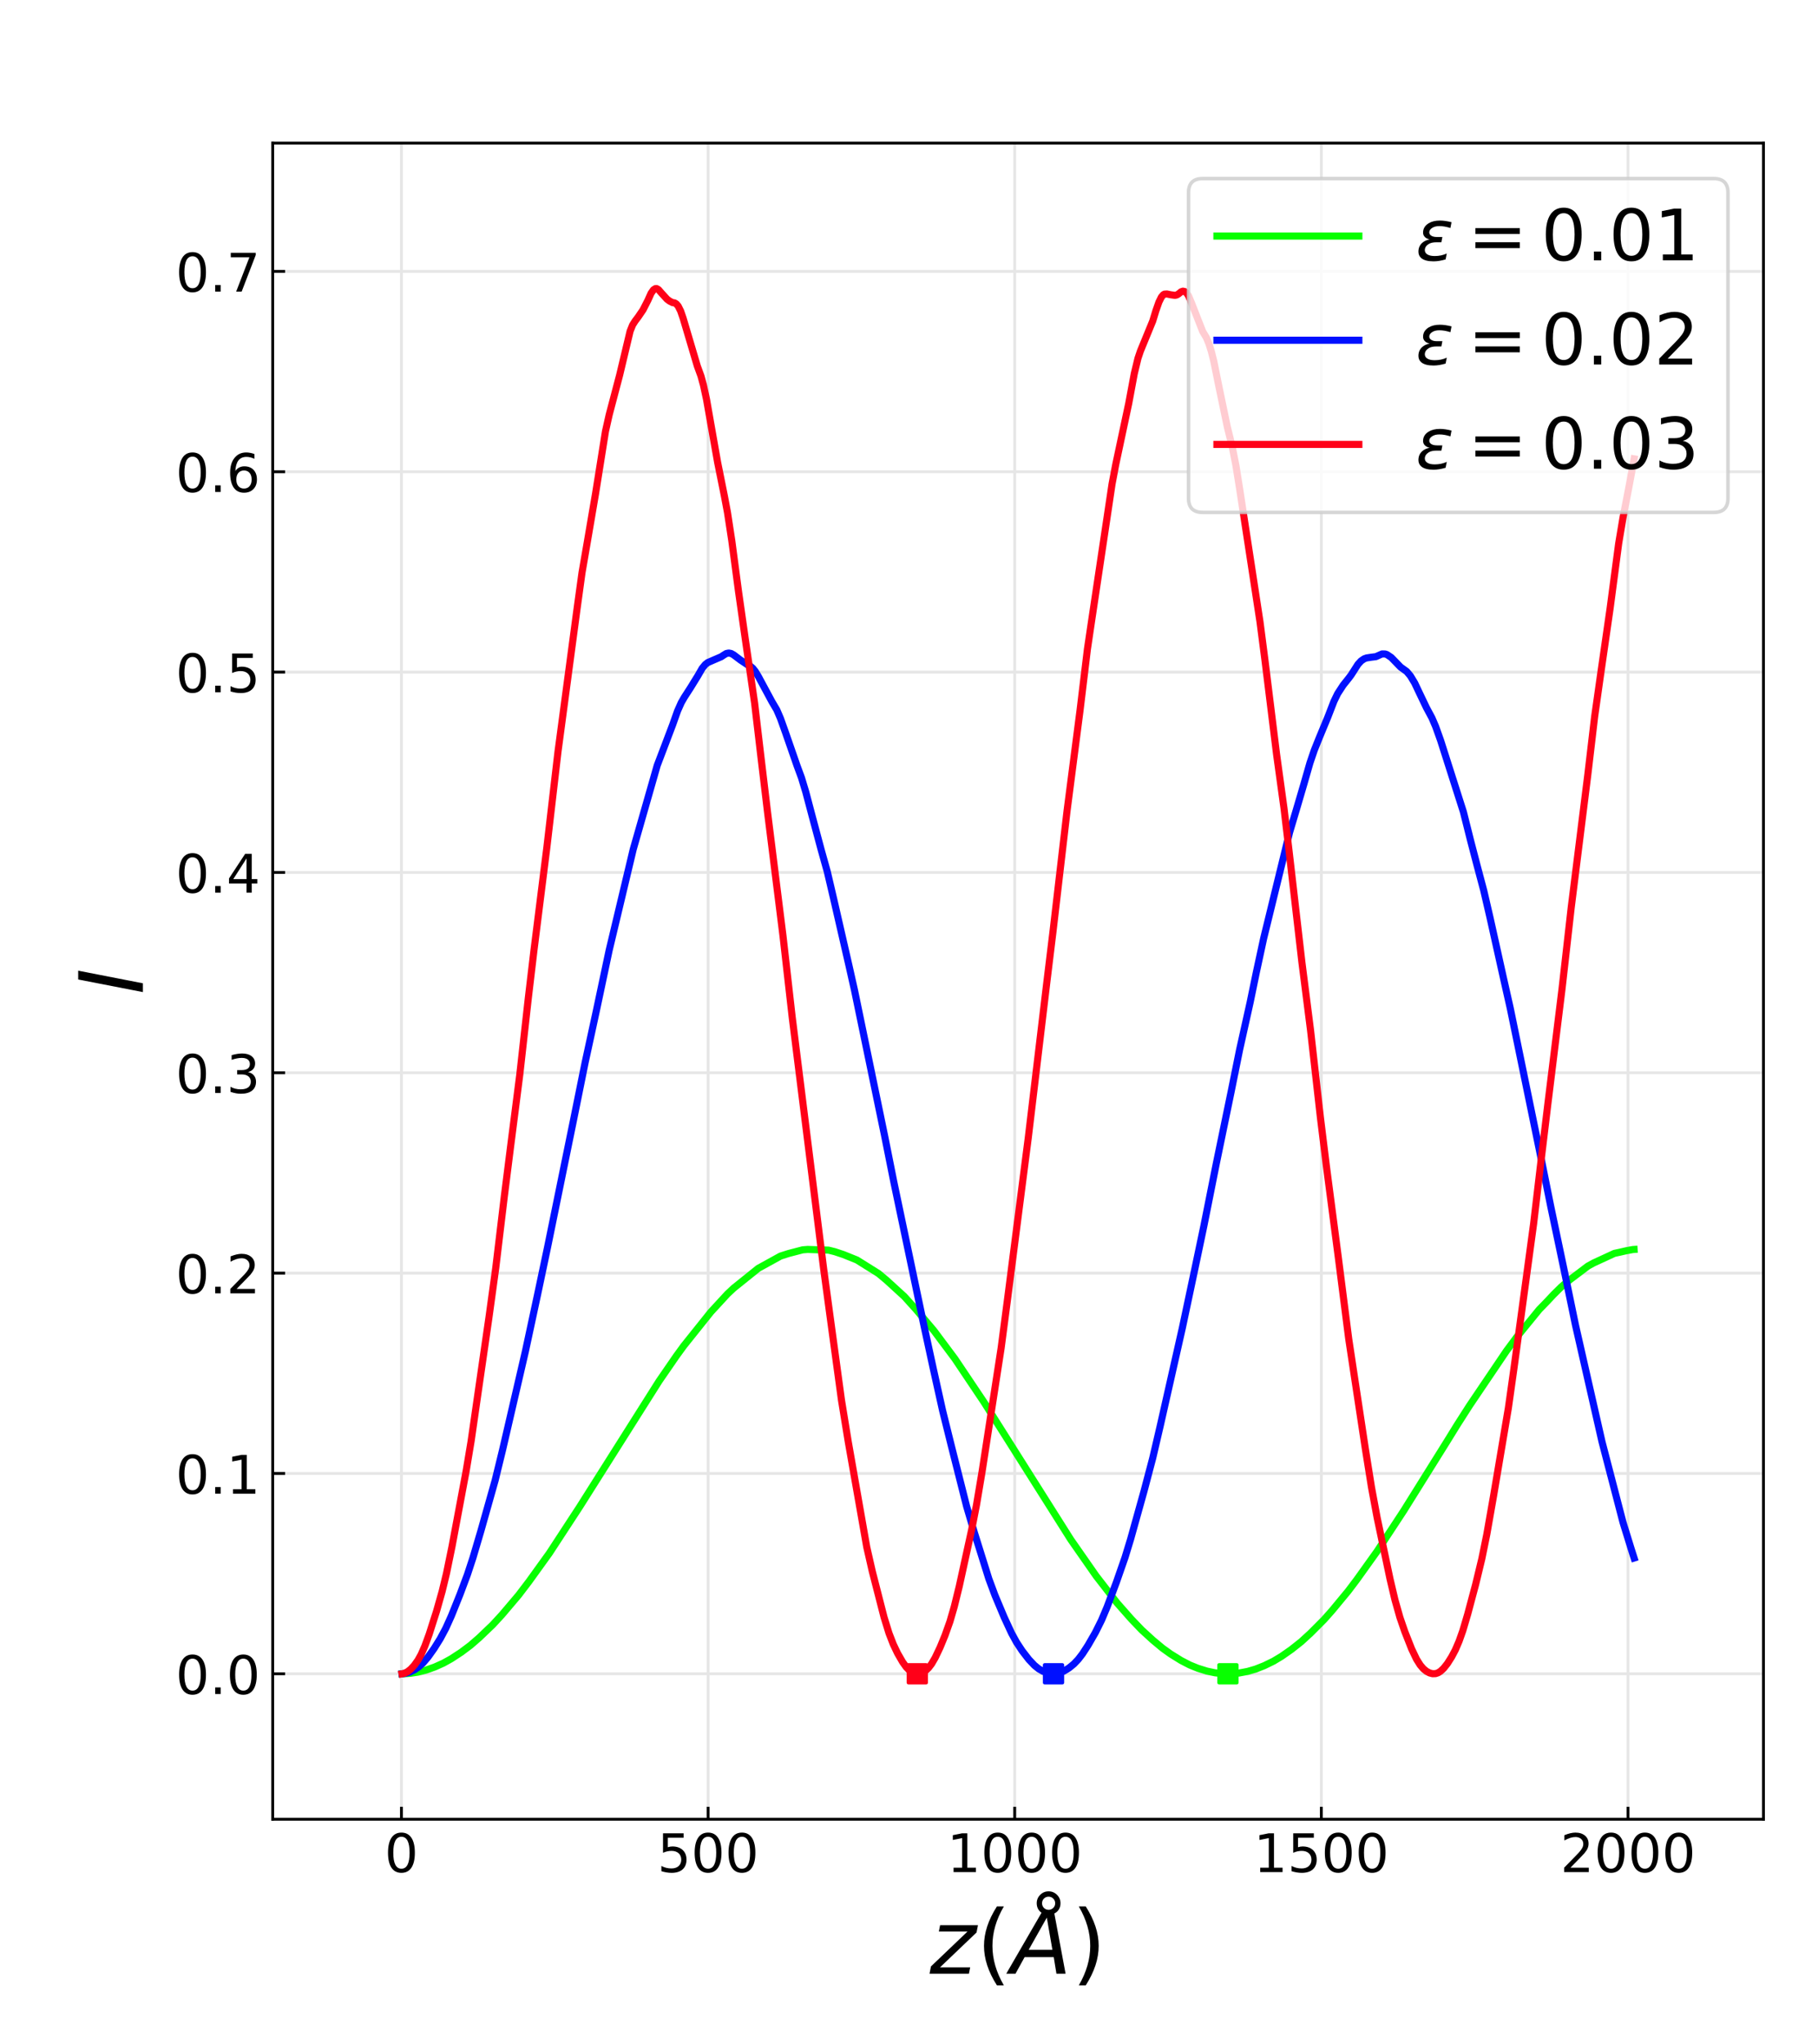 <?xml version="1.0" encoding="utf-8" standalone="no"?>
<!DOCTYPE svg PUBLIC "-//W3C//DTD SVG 1.1//EN"
  "http://www.w3.org/Graphics/SVG/1.1/DTD/svg11.dtd">
<!-- Created with matplotlib (https://matplotlib.org/) -->
<svg height="576pt" version="1.1" viewBox="0 0 512.25 576" width="512.25pt" xmlns="http://www.w3.org/2000/svg" xmlns:xlink="http://www.w3.org/1999/xlink">
 <defs>
  <style type="text/css">*{stroke-linecap:butt;stroke-linejoin:round;}</style>
 </defs>
 <g id="figure_1">
  <g id="patch_1">
   <path d="M 0 576 
L 512.25 576 
L 512.25 0 
L 0 0 
z
" style="fill:#ffffff;"/>
  </g>
  <g id="axes_1">
   <g id="patch_2">
    <path d="M 76.838 512.64 
L 496.882 512.64 
L 496.882 40.32 
L 76.838 40.32 
z
" style="fill:#ffffff;"/>
   </g>
   <g id="matplotlib.axis_1">
    <g id="xtick_1">
     <g id="line2d_1">
      <path clip-path="url(#p54677cc878)" d="M 113.114 512.64 
L 113.114 40.32 
" style="fill:none;stroke:#e6e6e6;stroke-linecap:square;stroke-width:0.8;"/>
     </g>
     <g id="line2d_2">
      <defs>
       <path d="M 0 0 
L 0 -3.5 
" id="mc42a981d27" style="stroke:#000000;stroke-width:0.8;"/>
      </defs>
      <g>
       <use style="stroke:#000000;stroke-width:0.8;" x="113.114" xlink:href="#mc42a981d27" y="512.64"/>
      </g>
     </g>
     <g id="text_1">
      <!-- 0 -->
      <g transform="translate(108.342 527.538)scale(0.15 -0.15)">
       <defs>
        <path d="M 31.781 66.406 
Q 24.172 66.406 20.328 58.906 
Q 16.5 51.422 16.5 36.375 
Q 16.5 21.391 20.328 13.891 
Q 24.172 6.391 31.781 6.391 
Q 39.453 6.391 43.281 13.891 
Q 47.125 21.391 47.125 36.375 
Q 47.125 51.422 43.281 58.906 
Q 39.453 66.406 31.781 66.406 
z
M 31.781 74.219 
Q 44.047 74.219 50.516 64.516 
Q 56.984 54.828 56.984 36.375 
Q 56.984 17.969 50.516 8.266 
Q 44.047 -1.422 31.781 -1.422 
Q 19.531 -1.422 13.062 8.266 
Q 6.594 17.969 6.594 36.375 
Q 6.594 54.828 13.062 64.516 
Q 19.531 74.219 31.781 74.219 
z
" id="DejaVuSans-48"/>
       </defs>
       <use xlink:href="#DejaVuSans-48"/>
      </g>
     </g>
    </g>
    <g id="xtick_2">
     <g id="line2d_3">
      <path clip-path="url(#p54677cc878)" d="M 199.513 512.64 
L 199.513 40.32 
" style="fill:none;stroke:#e6e6e6;stroke-linecap:square;stroke-width:0.8;"/>
     </g>
     <g id="line2d_4">
      <g>
       <use style="stroke:#000000;stroke-width:0.8;" x="199.513" xlink:href="#mc42a981d27" y="512.64"/>
      </g>
     </g>
     <g id="text_2">
      <!-- 500 -->
      <g transform="translate(185.197 527.538)scale(0.15 -0.15)">
       <defs>
        <path d="M 10.797 72.906 
L 49.516 72.906 
L 49.516 64.594 
L 19.828 64.594 
L 19.828 46.734 
Q 21.969 47.469 24.109 47.828 
Q 26.266 48.188 28.422 48.188 
Q 40.625 48.188 47.75 41.5 
Q 54.891 34.812 54.891 23.391 
Q 54.891 11.625 47.562 5.094 
Q 40.234 -1.422 26.906 -1.422 
Q 22.312 -1.422 17.547 -0.641 
Q 12.797 0.141 7.719 1.703 
L 7.719 11.625 
Q 12.109 9.234 16.797 8.062 
Q 21.484 6.891 26.703 6.891 
Q 35.156 6.891 40.078 11.328 
Q 45.016 15.766 45.016 23.391 
Q 45.016 31 40.078 35.438 
Q 35.156 39.891 26.703 39.891 
Q 22.75 39.891 18.812 39.016 
Q 14.891 38.141 10.797 36.281 
z
" id="DejaVuSans-53"/>
       </defs>
       <use xlink:href="#DejaVuSans-53"/>
       <use x="63.623" xlink:href="#DejaVuSans-48"/>
       <use x="127.246" xlink:href="#DejaVuSans-48"/>
      </g>
     </g>
    </g>
    <g id="xtick_3">
     <g id="line2d_5">
      <path clip-path="url(#p54677cc878)" d="M 285.911 512.64 
L 285.911 40.32 
" style="fill:none;stroke:#e6e6e6;stroke-linecap:square;stroke-width:0.8;"/>
     </g>
     <g id="line2d_6">
      <g>
       <use style="stroke:#000000;stroke-width:0.8;" x="285.911" xlink:href="#mc42a981d27" y="512.64"/>
      </g>
     </g>
     <g id="text_3">
      <!-- 1000 -->
      <g transform="translate(266.824 527.538)scale(0.15 -0.15)">
       <defs>
        <path d="M 12.406 8.297 
L 28.516 8.297 
L 28.516 63.922 
L 10.984 60.406 
L 10.984 69.391 
L 28.422 72.906 
L 38.281 72.906 
L 38.281 8.297 
L 54.391 8.297 
L 54.391 0 
L 12.406 0 
z
" id="DejaVuSans-49"/>
       </defs>
       <use xlink:href="#DejaVuSans-49"/>
       <use x="63.623" xlink:href="#DejaVuSans-48"/>
       <use x="127.246" xlink:href="#DejaVuSans-48"/>
       <use x="190.869" xlink:href="#DejaVuSans-48"/>
      </g>
     </g>
    </g>
    <g id="xtick_4">
     <g id="line2d_7">
      <path clip-path="url(#p54677cc878)" d="M 372.31 512.64 
L 372.31 40.32 
" style="fill:none;stroke:#e6e6e6;stroke-linecap:square;stroke-width:0.8;"/>
     </g>
     <g id="line2d_8">
      <g>
       <use style="stroke:#000000;stroke-width:0.8;" x="372.31" xlink:href="#mc42a981d27" y="512.64"/>
      </g>
     </g>
     <g id="text_4">
      <!-- 1500 -->
      <g transform="translate(353.222 527.538)scale(0.15 -0.15)">
       <use xlink:href="#DejaVuSans-49"/>
       <use x="63.623" xlink:href="#DejaVuSans-53"/>
       <use x="127.246" xlink:href="#DejaVuSans-48"/>
       <use x="190.869" xlink:href="#DejaVuSans-48"/>
      </g>
     </g>
    </g>
    <g id="xtick_5">
     <g id="line2d_9">
      <path clip-path="url(#p54677cc878)" d="M 458.709 512.64 
L 458.709 40.32 
" style="fill:none;stroke:#e6e6e6;stroke-linecap:square;stroke-width:0.8;"/>
     </g>
     <g id="line2d_10">
      <g>
       <use style="stroke:#000000;stroke-width:0.8;" x="458.709" xlink:href="#mc42a981d27" y="512.64"/>
      </g>
     </g>
     <g id="text_5">
      <!-- 2000 -->
      <g transform="translate(439.621 527.538)scale(0.15 -0.15)">
       <defs>
        <path d="M 19.188 8.297 
L 53.609 8.297 
L 53.609 0 
L 7.328 0 
L 7.328 8.297 
Q 12.938 14.109 22.625 23.891 
Q 32.328 33.688 34.812 36.531 
Q 39.547 41.844 41.422 45.531 
Q 43.312 49.219 43.312 52.781 
Q 43.312 58.594 39.234 62.25 
Q 35.156 65.922 28.609 65.922 
Q 23.969 65.922 18.812 64.312 
Q 13.672 62.703 7.812 59.422 
L 7.812 69.391 
Q 13.766 71.781 18.938 73 
Q 24.125 74.219 28.422 74.219 
Q 39.75 74.219 46.484 68.547 
Q 53.219 62.891 53.219 53.422 
Q 53.219 48.922 51.531 44.891 
Q 49.859 40.875 45.406 35.406 
Q 44.188 33.984 37.641 27.219 
Q 31.109 20.453 19.188 8.297 
z
" id="DejaVuSans-50"/>
       </defs>
       <use xlink:href="#DejaVuSans-50"/>
       <use x="63.623" xlink:href="#DejaVuSans-48"/>
       <use x="127.246" xlink:href="#DejaVuSans-48"/>
       <use x="190.869" xlink:href="#DejaVuSans-48"/>
      </g>
     </g>
    </g>
    <g id="text_6">
     <!-- $z(\AA)$ -->
     <g transform="translate(261.985 556.208)scale(0.25 -0.25)">
      <defs>
       <path d="M 11.625 54.688 
L 54.297 54.688 
L 52.688 46.484 
L 11.531 7.172 
L 45.516 7.172 
L 44.094 0 
L -0.297 0 
L 1.312 8.203 
L 42.484 47.516 
L 10.203 47.516 
z
" id="DejaVuSans-Oblique-122"/>
       <path d="M 31 75.875 
Q 24.469 64.656 21.281 53.656 
Q 18.109 42.672 18.109 31.391 
Q 18.109 20.125 21.312 9.062 
Q 24.516 -2 31 -13.188 
L 23.188 -13.188 
Q 15.875 -1.703 12.234 9.375 
Q 8.594 20.453 8.594 31.391 
Q 8.594 42.281 12.203 53.312 
Q 15.828 64.359 23.188 75.875 
z
" id="DejaVuSans-40"/>
       <path d="M 49.812 79.391 
Q 49.812 82.469 47.625 84.641 
Q 45.453 86.812 42.391 86.812 
Q 39.266 86.812 37.141 84.688 
Q 35.016 82.562 35.016 79.391 
Q 35.016 76.312 37.141 74.156 
Q 39.266 72.016 42.391 72.016 
Q 45.453 72.016 47.625 74.156 
Q 49.812 76.312 49.812 79.391 
z
M 34.422 68.703 
Q 31.781 70.516 30.391 73.266 
Q 29 76.031 29 79.391 
Q 29 84.969 32.906 88.891 
Q 36.812 92.828 42.391 92.828 
Q 47.953 92.828 51.875 88.891 
Q 55.812 84.969 55.812 79.391 
Q 55.812 75.531 54.031 72.547 
Q 52.25 69.578 48.875 67.828 
L 61.531 0 
L 51.219 0 
L 48.188 18.703 
L 15.375 18.703 
L 5.078 0 
L -5.328 0 
z
M 40.375 63.188 
L 19.922 26.906 
L 46.688 26.906 
z
" id="DejaVuSans-Oblique-197"/>
       <path d="M 8.016 75.875 
L 15.828 75.875 
Q 23.141 64.359 26.781 53.312 
Q 30.422 42.281 30.422 31.391 
Q 30.422 20.453 26.781 9.375 
Q 23.141 -1.703 15.828 -13.188 
L 8.016 -13.188 
Q 14.5 -2 17.703 9.062 
Q 20.906 20.125 20.906 31.391 
Q 20.906 42.672 17.703 53.656 
Q 14.5 64.656 8.016 75.875 
z
" id="DejaVuSans-41"/>
      </defs>
      <use transform="translate(0 0.172)" xlink:href="#DejaVuSans-Oblique-122"/>
      <use transform="translate(52.49 0.172)" xlink:href="#DejaVuSans-40"/>
      <use transform="translate(91.504 0.172)" xlink:href="#DejaVuSans-Oblique-197"/>
      <use transform="translate(159.912 0.172)" xlink:href="#DejaVuSans-41"/>
     </g>
    </g>
   </g>
   <g id="matplotlib.axis_2">
    <g id="ytick_1">
     <g id="line2d_11">
      <path clip-path="url(#p54677cc878)" d="M 76.838 471.654 
L 496.882 471.654 
" style="fill:none;stroke:#e6e6e6;stroke-linecap:square;stroke-width:0.8;"/>
     </g>
     <g id="line2d_12">
      <defs>
       <path d="M 0 0 
L 3.5 0 
" id="m06fa07fef0" style="stroke:#000000;stroke-width:0.8;"/>
      </defs>
      <g>
       <use style="stroke:#000000;stroke-width:0.8;" x="76.838" xlink:href="#m06fa07fef0" y="471.654"/>
      </g>
     </g>
     <g id="text_7">
      <!-- 0.0 -->
      <g transform="translate(49.483 477.352)scale(0.15 -0.15)">
       <defs>
        <path d="M 10.688 12.406 
L 21 12.406 
L 21 0 
L 10.688 0 
z
" id="DejaVuSans-46"/>
       </defs>
       <use xlink:href="#DejaVuSans-48"/>
       <use x="63.623" xlink:href="#DejaVuSans-46"/>
       <use x="95.41" xlink:href="#DejaVuSans-48"/>
      </g>
     </g>
    </g>
    <g id="ytick_2">
     <g id="line2d_13">
      <path clip-path="url(#p54677cc878)" d="M 76.838 415.2 
L 496.882 415.2 
" style="fill:none;stroke:#e6e6e6;stroke-linecap:square;stroke-width:0.8;"/>
     </g>
     <g id="line2d_14">
      <g>
       <use style="stroke:#000000;stroke-width:0.8;" x="76.838" xlink:href="#m06fa07fef0" y="415.2"/>
      </g>
     </g>
     <g id="text_8">
      <!-- 0.1 -->
      <g transform="translate(49.483 420.899)scale(0.15 -0.15)">
       <use xlink:href="#DejaVuSans-48"/>
       <use x="63.623" xlink:href="#DejaVuSans-46"/>
       <use x="95.41" xlink:href="#DejaVuSans-49"/>
      </g>
     </g>
    </g>
    <g id="ytick_3">
     <g id="line2d_15">
      <path clip-path="url(#p54677cc878)" d="M 76.838 358.746 
L 496.882 358.746 
" style="fill:none;stroke:#e6e6e6;stroke-linecap:square;stroke-width:0.8;"/>
     </g>
     <g id="line2d_16">
      <g>
       <use style="stroke:#000000;stroke-width:0.8;" x="76.838" xlink:href="#m06fa07fef0" y="358.746"/>
      </g>
     </g>
     <g id="text_9">
      <!-- 0.2 -->
      <g transform="translate(49.483 364.445)scale(0.15 -0.15)">
       <use xlink:href="#DejaVuSans-48"/>
       <use x="63.623" xlink:href="#DejaVuSans-46"/>
       <use x="95.41" xlink:href="#DejaVuSans-50"/>
      </g>
     </g>
    </g>
    <g id="ytick_4">
     <g id="line2d_17">
      <path clip-path="url(#p54677cc878)" d="M 76.838 302.293 
L 496.882 302.293 
" style="fill:none;stroke:#e6e6e6;stroke-linecap:square;stroke-width:0.8;"/>
     </g>
     <g id="line2d_18">
      <g>
       <use style="stroke:#000000;stroke-width:0.8;" x="76.838" xlink:href="#m06fa07fef0" y="302.293"/>
      </g>
     </g>
     <g id="text_10">
      <!-- 0.3 -->
      <g transform="translate(49.483 307.992)scale(0.15 -0.15)">
       <defs>
        <path d="M 40.578 39.312 
Q 47.656 37.797 51.625 33 
Q 55.609 28.219 55.609 21.188 
Q 55.609 10.406 48.188 4.484 
Q 40.766 -1.422 27.094 -1.422 
Q 22.516 -1.422 17.656 -0.516 
Q 12.797 0.391 7.625 2.203 
L 7.625 11.719 
Q 11.719 9.328 16.594 8.109 
Q 21.484 6.891 26.812 6.891 
Q 36.078 6.891 40.938 10.547 
Q 45.797 14.203 45.797 21.188 
Q 45.797 27.641 41.281 31.266 
Q 36.766 34.906 28.719 34.906 
L 20.219 34.906 
L 20.219 43.016 
L 29.109 43.016 
Q 36.375 43.016 40.234 45.922 
Q 44.094 48.828 44.094 54.297 
Q 44.094 59.906 40.109 62.906 
Q 36.141 65.922 28.719 65.922 
Q 24.656 65.922 20.016 65.031 
Q 15.375 64.156 9.812 62.312 
L 9.812 71.094 
Q 15.438 72.656 20.344 73.438 
Q 25.25 74.219 29.594 74.219 
Q 40.828 74.219 47.359 69.109 
Q 53.906 64.016 53.906 55.328 
Q 53.906 49.266 50.438 45.094 
Q 46.969 40.922 40.578 39.312 
z
" id="DejaVuSans-51"/>
       </defs>
       <use xlink:href="#DejaVuSans-48"/>
       <use x="63.623" xlink:href="#DejaVuSans-46"/>
       <use x="95.41" xlink:href="#DejaVuSans-51"/>
      </g>
     </g>
    </g>
    <g id="ytick_5">
     <g id="line2d_19">
      <path clip-path="url(#p54677cc878)" d="M 76.838 245.839 
L 496.882 245.839 
" style="fill:none;stroke:#e6e6e6;stroke-linecap:square;stroke-width:0.8;"/>
     </g>
     <g id="line2d_20">
      <g>
       <use style="stroke:#000000;stroke-width:0.8;" x="76.838" xlink:href="#m06fa07fef0" y="245.839"/>
      </g>
     </g>
     <g id="text_11">
      <!-- 0.4 -->
      <g transform="translate(49.483 251.538)scale(0.15 -0.15)">
       <defs>
        <path d="M 37.797 64.312 
L 12.891 25.391 
L 37.797 25.391 
z
M 35.203 72.906 
L 47.609 72.906 
L 47.609 25.391 
L 58.016 25.391 
L 58.016 17.188 
L 47.609 17.188 
L 47.609 0 
L 37.797 0 
L 37.797 17.188 
L 4.891 17.188 
L 4.891 26.703 
z
" id="DejaVuSans-52"/>
       </defs>
       <use xlink:href="#DejaVuSans-48"/>
       <use x="63.623" xlink:href="#DejaVuSans-46"/>
       <use x="95.41" xlink:href="#DejaVuSans-52"/>
      </g>
     </g>
    </g>
    <g id="ytick_6">
     <g id="line2d_21">
      <path clip-path="url(#p54677cc878)" d="M 76.838 189.386 
L 496.882 189.386 
" style="fill:none;stroke:#e6e6e6;stroke-linecap:square;stroke-width:0.8;"/>
     </g>
     <g id="line2d_22">
      <g>
       <use style="stroke:#000000;stroke-width:0.8;" x="76.838" xlink:href="#m06fa07fef0" y="189.386"/>
      </g>
     </g>
     <g id="text_12">
      <!-- 0.5 -->
      <g transform="translate(49.483 195.084)scale(0.15 -0.15)">
       <use xlink:href="#DejaVuSans-48"/>
       <use x="63.623" xlink:href="#DejaVuSans-46"/>
       <use x="95.41" xlink:href="#DejaVuSans-53"/>
      </g>
     </g>
    </g>
    <g id="ytick_7">
     <g id="line2d_23">
      <path clip-path="url(#p54677cc878)" d="M 76.838 132.932 
L 496.882 132.932 
" style="fill:none;stroke:#e6e6e6;stroke-linecap:square;stroke-width:0.8;"/>
     </g>
     <g id="line2d_24">
      <g>
       <use style="stroke:#000000;stroke-width:0.8;" x="76.838" xlink:href="#m06fa07fef0" y="132.932"/>
      </g>
     </g>
     <g id="text_13">
      <!-- 0.6 -->
      <g transform="translate(49.483 138.631)scale(0.15 -0.15)">
       <defs>
        <path d="M 33.016 40.375 
Q 26.375 40.375 22.484 35.828 
Q 18.609 31.297 18.609 23.391 
Q 18.609 15.531 22.484 10.953 
Q 26.375 6.391 33.016 6.391 
Q 39.656 6.391 43.531 10.953 
Q 47.406 15.531 47.406 23.391 
Q 47.406 31.297 43.531 35.828 
Q 39.656 40.375 33.016 40.375 
z
M 52.594 71.297 
L 52.594 62.312 
Q 48.875 64.062 45.094 64.984 
Q 41.312 65.922 37.594 65.922 
Q 27.828 65.922 22.672 59.328 
Q 17.531 52.734 16.797 39.406 
Q 19.672 43.656 24.016 45.922 
Q 28.375 48.188 33.594 48.188 
Q 44.578 48.188 50.953 41.516 
Q 57.328 34.859 57.328 23.391 
Q 57.328 12.156 50.688 5.359 
Q 44.047 -1.422 33.016 -1.422 
Q 20.359 -1.422 13.672 8.266 
Q 6.984 17.969 6.984 36.375 
Q 6.984 53.656 15.188 63.938 
Q 23.391 74.219 37.203 74.219 
Q 40.922 74.219 44.703 73.484 
Q 48.484 72.75 52.594 71.297 
z
" id="DejaVuSans-54"/>
       </defs>
       <use xlink:href="#DejaVuSans-48"/>
       <use x="63.623" xlink:href="#DejaVuSans-46"/>
       <use x="95.41" xlink:href="#DejaVuSans-54"/>
      </g>
     </g>
    </g>
    <g id="ytick_8">
     <g id="line2d_25">
      <path clip-path="url(#p54677cc878)" d="M 76.838 76.478 
L 496.882 76.478 
" style="fill:none;stroke:#e6e6e6;stroke-linecap:square;stroke-width:0.8;"/>
     </g>
     <g id="line2d_26">
      <g>
       <use style="stroke:#000000;stroke-width:0.8;" x="76.838" xlink:href="#m06fa07fef0" y="76.478"/>
      </g>
     </g>
     <g id="text_14">
      <!-- 0.7 -->
      <g transform="translate(49.483 82.177)scale(0.15 -0.15)">
       <defs>
        <path d="M 8.203 72.906 
L 55.078 72.906 
L 55.078 68.703 
L 28.609 0 
L 18.312 0 
L 43.219 64.594 
L 8.203 64.594 
z
" id="DejaVuSans-55"/>
       </defs>
       <use xlink:href="#DejaVuSans-48"/>
       <use x="63.623" xlink:href="#DejaVuSans-46"/>
       <use x="95.41" xlink:href="#DejaVuSans-55"/>
      </g>
     </g>
    </g>
    <g id="text_15">
     <!-- $I$ -->
     <g transform="translate(40.284 280.23)rotate(-90)scale(0.25 -0.25)">
      <defs>
       <path d="M 16.891 72.906 
L 26.812 72.906 
L 12.594 0 
L 2.688 0 
z
" id="DejaVuSans-Oblique-73"/>
      </defs>
      <use transform="translate(0 0.094)" xlink:href="#DejaVuSans-Oblique-73"/>
     </g>
    </g>
   </g>
   <g id="line2d_27">
    <path clip-path="url(#p54677cc878)" d="M 113.288 471.653 
L 115.545 471.523 
L 117.803 471.179 
L 120.06 470.606 
L 122.492 469.741 
L 124.923 468.653 
L 127.18 467.397 
L 129.959 465.573 
L 132.564 463.622 
L 134.995 461.512 
L 138.816 457.858 
L 141.42 455.032 
L 146.109 449.501 
L 149.061 445.625 
L 154.792 437.669 
L 163.302 424.644 
L 185.704 389.18 
L 190.566 382.122 
L 192.65 379.255 
L 200.291 369.703 
L 204.98 364.611 
L 206.716 362.985 
L 213.663 357.399 
L 219.914 353.953 
L 222.172 353.229 
L 226.166 352.186 
L 227.555 352.075 
L 233.46 352.274 
L 235.196 352.705 
L 237.628 353.512 
L 241.448 355.051 
L 247.526 358.855 
L 249.784 360.741 
L 254.82 365.346 
L 258.119 369.006 
L 263.156 374.975 
L 269.06 382.888 
L 277.222 395.058 
L 301.708 433.836 
L 308.828 444.047 
L 314.732 451.666 
L 318.726 456.196 
L 321.679 459.283 
L 324.805 462.145 
L 327.583 464.459 
L 329.841 466.078 
L 332.793 467.908 
L 335.224 469.169 
L 337.482 470.087 
L 340.087 470.901 
L 342.344 471.371 
L 344.602 471.612 
L 346.859 471.637 
L 349.117 471.435 
L 351.548 470.98 
L 353.806 470.323 
L 356.237 469.362 
L 358.842 468.09 
L 361.099 466.737 
L 363.878 464.791 
L 366.656 462.595 
L 369.261 460.204 
L 373.082 456.37 
L 375.339 453.824 
L 379.854 448.366 
L 382.286 445.149 
L 388.016 437.142 
L 395.484 425.765 
L 407.64 406.297 
L 410.592 401.51 
L 414.065 396.077 
L 424.485 380.65 
L 427.263 376.905 
L 433.689 369.024 
L 435.946 366.7 
L 437.683 364.844 
L 439.941 362.612 
L 441.677 361.115 
L 447.408 356.779 
L 448.971 355.917 
L 454.875 353.19 
L 456.438 352.853 
L 458.175 352.454 
L 460.085 352.101 
L 460.432 352.077 
L 460.432 352.077 
" style="fill:none;stroke:#08ff00;stroke-linecap:square;stroke-width:2;"/>
   </g>
   <g id="line2d_28">
    <defs>
     <path d="M -2.5 2.5 
L 2.5 2.5 
L 2.5 -2.5 
L -2.5 -2.5 
z
" id="me0786286fc" style="stroke:#08ff00;stroke-linejoin:miter;"/>
    </defs>
    <g clip-path="url(#p54677cc878)">
     <use style="fill:#08ff00;stroke:#08ff00;stroke-linejoin:miter;" x="345.991" xlink:href="#me0786286fc" y="471.654"/>
    </g>
   </g>
   <g id="line2d_29">
    <path clip-path="url(#p54677cc878)" d="M 113.288 471.651 
L 114.33 471.521 
L 115.545 471.141 
L 116.761 470.54 
L 117.976 469.707 
L 119.192 468.592 
L 120.581 466.971 
L 122.318 464.525 
L 124.055 461.741 
L 125.617 458.809 
L 127.18 455.338 
L 129.612 449.286 
L 131.696 443.716 
L 133.258 438.975 
L 135.516 431.326 
L 139.51 417.168 
L 141.594 408.623 
L 148.02 380.885 
L 151.493 364.69 
L 154.271 351.509 
L 158.96 328.524 
L 161.565 315.771 
L 164.864 299.433 
L 167.99 285.019 
L 171.637 267.789 
L 175.458 251.768 
L 178.41 239.365 
L 185.183 215.676 
L 186.919 211.116 
L 189.524 204.253 
L 190.913 200.337 
L 191.955 197.993 
L 192.824 196.483 
L 194.56 193.797 
L 196.644 190.41 
L 197.86 188.3 
L 198.728 187.251 
L 199.423 186.707 
L 200.986 186.025 
L 203.243 185.049 
L 203.764 184.694 
L 204.632 184.159 
L 205.327 184.019 
L 206.022 184.148 
L 206.716 184.533 
L 208.627 185.981 
L 210.71 187.369 
L 211.405 187.713 
L 212.1 188.301 
L 212.794 189.166 
L 213.663 190.586 
L 217.483 197.682 
L 218.872 200.038 
L 219.914 202.456 
L 221.304 206.348 
L 224.603 215.844 
L 225.819 219.129 
L 227.034 223.146 
L 228.945 230.378 
L 231.376 239.452 
L 233.112 245.668 
L 234.849 253.084 
L 239.191 272.008 
L 240.753 278.961 
L 249.263 320.109 
L 251.868 333.163 
L 260.377 373.714 
L 262.982 385.749 
L 265.587 397.48 
L 268.018 407.281 
L 272.359 424.484 
L 274.443 431.543 
L 278.611 444.868 
L 280.348 449.544 
L 282.953 455.748 
L 285.037 460.244 
L 286.426 462.774 
L 287.989 465.156 
L 289.899 467.622 
L 291.462 469.276 
L 292.678 470.258 
L 293.893 470.957 
L 295.109 471.407 
L 296.324 471.63 
L 297.54 471.611 
L 298.582 471.382 
L 299.798 470.876 
L 301.187 470.026 
L 302.576 468.893 
L 303.792 467.617 
L 305.007 466.038 
L 306.57 463.633 
L 308.654 460.009 
L 310.391 456.516 
L 311.954 452.801 
L 314.559 445.856 
L 316.99 438.884 
L 318.553 433.768 
L 322.373 420.079 
L 324.805 410.846 
L 326.888 401.903 
L 333.14 374.216 
L 336.613 357.82 
L 339.218 345.407 
L 342.691 327.97 
L 346.859 307.783 
L 349.29 295.745 
L 352.243 282.466 
L 353.979 274.042 
L 356.063 264.39 
L 363.357 234.561 
L 365.267 228.166 
L 367.351 221.076 
L 369.088 215.014 
L 370.303 211.441 
L 371.692 207.973 
L 374.124 202.108 
L 375.86 197.618 
L 376.902 195.47 
L 378.465 193.068 
L 380.028 191.11 
L 380.723 190.176 
L 382.633 187.191 
L 383.501 186.247 
L 384.37 185.648 
L 385.064 185.398 
L 386.454 185.188 
L 387.669 185.041 
L 389.406 184.276 
L 390.274 184.285 
L 390.795 184.451 
L 392.011 185.27 
L 393.574 186.878 
L 394.615 187.961 
L 396.352 189.213 
L 397.394 190.45 
L 398.61 192.461 
L 400.173 195.758 
L 401.909 199.387 
L 403.472 202.307 
L 404.514 204.732 
L 405.903 208.616 
L 412.329 228.77 
L 414.413 237.073 
L 416.149 243.724 
L 418.059 250.907 
L 419.796 258.398 
L 423.617 275.587 
L 425.527 284.061 
L 434.383 327.197 
L 436.988 340.159 
L 440.635 357.507 
L 443.935 373.48 
L 451.402 406.323 
L 457.306 429.002 
L 459.564 436.305 
L 460.432 439.03 
L 460.432 439.03 
" style="fill:none;stroke:#0010ff;stroke-linecap:square;stroke-width:2;"/>
   </g>
   <g id="line2d_30">
    <defs>
     <path d="M -2.5 2.5 
L 2.5 2.5 
L 2.5 -2.5 
L -2.5 -2.5 
z
" id="m4f83bef1c3" style="stroke:#0010ff;stroke-linejoin:miter;"/>
    </defs>
    <g clip-path="url(#p54677cc878)">
     <use style="fill:#0010ff;stroke:#0010ff;stroke-linejoin:miter;" x="296.845" xlink:href="#m4f83bef1c3" y="471.653"/>
    </g>
   </g>
   <g id="line2d_31">
    <path clip-path="url(#p54677cc878)" d="M 113.288 471.647 
L 113.982 471.5 
L 114.851 471.054 
L 115.719 470.37 
L 116.761 469.246 
L 117.803 467.769 
L 118.671 466.2 
L 119.713 463.829 
L 120.929 460.508 
L 123.013 453.975 
L 124.576 448.445 
L 125.791 443.424 
L 127.354 435.808 
L 131.348 414.484 
L 132.738 406.126 
L 134.821 391.651 
L 137.774 371.214 
L 139.684 357.296 
L 142.115 337.005 
L 143.852 323.199 
L 146.457 302.807 
L 148.888 281.014 
L 150.451 267.791 
L 154.098 238.688 
L 157.223 211.814 
L 162.607 171.446 
L 163.996 161.346 
L 165.385 153.29 
L 167.817 139.03 
L 170.595 121.579 
L 171.637 116.919 
L 174.589 105.712 
L 177.542 93.325 
L 178.236 91.594 
L 178.931 90.494 
L 179.799 89.342 
L 181.188 87.304 
L 182.578 84.575 
L 183.446 82.636 
L 184.141 81.654 
L 184.662 81.334 
L 185.009 81.317 
L 185.53 81.608 
L 186.398 82.604 
L 187.961 84.32 
L 188.656 84.832 
L 189.524 85.28 
L 190.045 85.338 
L 190.566 85.64 
L 191.087 86.258 
L 191.782 87.652 
L 192.476 89.66 
L 196.47 103.128 
L 197.512 105.978 
L 198.207 108.533 
L 199.075 112.548 
L 200.465 120.467 
L 202.201 130.294 
L 204.111 139.794 
L 204.98 144.424 
L 206.195 152.379 
L 208.106 166.804 
L 210.016 180.215 
L 212.621 198.112 
L 214.357 212.875 
L 216.268 228.884 
L 220.609 263.63 
L 223.214 286.629 
L 232.071 357.513 
L 233.981 371.65 
L 237.107 394.595 
L 239.017 406.313 
L 244.227 435.985 
L 245.79 442.842 
L 249.089 455.702 
L 250.478 460.203 
L 251.694 463.338 
L 252.91 465.886 
L 254.299 468.299 
L 255.341 469.764 
L 256.383 470.835 
L 257.251 471.387 
L 258.119 471.63 
L 258.988 471.608 
L 259.856 471.344 
L 260.724 470.834 
L 261.593 470.026 
L 262.461 468.902 
L 263.503 467.119 
L 264.892 464.194 
L 266.281 460.816 
L 267.671 456.904 
L 268.886 452.71 
L 270.276 447.049 
L 273.749 431.204 
L 275.138 424.101 
L 276.701 414.798 
L 282.084 379.871 
L 283.821 366.609 
L 286.947 342.285 
L 289.725 320.662 
L 294.935 276.999 
L 296.672 262.706 
L 300.666 228.429 
L 304.313 200.217 
L 306.397 182.926 
L 307.612 174.699 
L 311.954 145.672 
L 313.343 136.349 
L 314.385 130.843 
L 318.032 113.705 
L 319.595 105.31 
L 320.637 100.974 
L 321.331 98.917 
L 324.805 90.452 
L 325.673 87.602 
L 326.541 85.127 
L 327.236 83.721 
L 327.757 83.084 
L 328.104 82.886 
L 328.799 82.84 
L 329.841 83.057 
L 331.056 83.226 
L 331.577 83.119 
L 332.098 82.798 
L 332.793 82.223 
L 333.314 82.049 
L 333.835 82.159 
L 334.356 82.572 
L 334.877 83.346 
L 335.745 85.411 
L 338.871 93.401 
L 339.913 95.138 
L 340.608 96.816 
L 341.302 98.989 
L 341.997 101.762 
L 343.386 108.635 
L 345.817 120.313 
L 347.207 125.927 
L 348.249 131.25 
L 349.29 137.772 
L 353.806 167.271 
L 355.021 175.222 
L 356.41 185.948 
L 359.71 212.666 
L 361.794 227.819 
L 363.183 239.528 
L 366.83 271.146 
L 369.261 290.264 
L 372.04 314.843 
L 373.776 328.948 
L 377.076 354.213 
L 380.028 377.318 
L 381.591 387.684 
L 384.717 408.311 
L 386.454 419.193 
L 388.016 427.596 
L 391.663 444.94 
L 393.053 450.832 
L 394.442 455.752 
L 395.831 459.786 
L 397.741 464.631 
L 399.131 467.549 
L 400.173 469.201 
L 401.041 470.22 
L 401.909 470.939 
L 402.777 471.401 
L 403.646 471.631 
L 404.514 471.601 
L 405.209 471.366 
L 405.903 470.927 
L 406.772 470.111 
L 407.814 468.798 
L 409.029 466.881 
L 410.071 464.91 
L 411.113 462.487 
L 412.155 459.554 
L 413.544 454.861 
L 415.802 446.403 
L 417.539 439.198 
L 418.928 432.371 
L 420.838 421.501 
L 425.006 396.778 
L 426.569 385.674 
L 430.042 360.168 
L 432.126 344.782 
L 434.036 328.545 
L 436.12 311.19 
L 440.114 278.748 
L 442.719 255.69 
L 447.408 218.165 
L 449.318 201.922 
L 451.055 189.634 
L 453.66 171.525 
L 456.091 153.115 
L 457.306 145.875 
L 459.043 136.864 
L 460.259 130.326 
L 460.432 129.301 
L 460.432 129.301 
" style="fill:none;stroke:#ff0018;stroke-linecap:square;stroke-width:2;"/>
   </g>
   <g id="line2d_32">
    <defs>
     <path d="M -2.5 2.5 
L 2.5 2.5 
L 2.5 -2.5 
L -2.5 -2.5 
z
" id="me86113a98e" style="stroke:#ff0018;stroke-linejoin:miter;"/>
    </defs>
    <g clip-path="url(#p54677cc878)">
     <use style="fill:#ff0018;stroke:#ff0018;stroke-linejoin:miter;" x="258.467" xlink:href="#me86113a98e" y="471.651"/>
    </g>
   </g>
   <g id="patch_3">
    <path d="M 76.838 512.64 
L 76.838 40.32 
" style="fill:none;stroke:#000000;stroke-linecap:square;stroke-linejoin:miter;stroke-width:0.8;"/>
   </g>
   <g id="patch_4">
    <path d="M 496.882 512.64 
L 496.882 40.32 
" style="fill:none;stroke:#000000;stroke-linecap:square;stroke-linejoin:miter;stroke-width:0.8;"/>
   </g>
   <g id="patch_5">
    <path d="M 76.838 512.64 
L 496.882 512.64 
" style="fill:none;stroke:#000000;stroke-linecap:square;stroke-linejoin:miter;stroke-width:0.8;"/>
   </g>
   <g id="patch_6">
    <path d="M 76.838 40.32 
L 496.882 40.32 
" style="fill:none;stroke:#000000;stroke-linecap:square;stroke-linejoin:miter;stroke-width:0.8;"/>
   </g>
   <g id="legend_1">
    <g id="patch_7">
     <path d="M 338.882 144.389 
L 482.882 144.389 
Q 486.882 144.389 486.882 140.389 
L 486.882 54.32 
Q 486.882 50.32 482.882 50.32 
L 338.882 50.32 
Q 334.882 50.32 334.882 54.32 
L 334.882 140.389 
Q 334.882 144.389 338.882 144.389 
z
" style="fill:#ffffff;opacity:0.8;stroke:#cccccc;stroke-linejoin:miter;"/>
    </g>
    <g id="line2d_33">
     <path d="M 342.882 66.517 
L 382.882 66.517 
" style="fill:none;stroke:#08ff00;stroke-linecap:square;stroke-width:2;"/>
    </g>
    <g id="line2d_34"/>
    <g id="text_16">
     <!-- $\epsilon=0.01$ -->
     <g transform="translate(398.882 73.517)scale(0.2 -0.2)">
      <defs>
       <path d="M 19.734 29.5 
Q 14.453 30.672 12.156 33.844 
Q 10.453 36.078 10.453 39.109 
Q 10.453 47.406 18.359 52.25 
Q 24.609 56.062 34.188 56.062 
Q 37.891 56.062 41.938 55.469 
Q 46 54.891 50.531 53.719 
L 48.969 45.562 
Q 44.484 46.969 40.719 47.609 
Q 36.859 48.25 33.406 48.25 
Q 27.594 48.25 23.781 46 
Q 19.188 43.312 19.188 39.406 
Q 19.188 36.812 21.578 35.016 
Q 24.422 32.859 30.078 32.859 
L 37.641 32.859 
L 36.234 25.438 
L 29 25.438 
Q 22.266 25.438 18.312 22.953 
Q 12.938 19.578 12.938 14.312 
Q 12.938 10.984 15.828 8.797 
Q 19.438 6.062 26.812 6.062 
Q 31.344 6.062 35.688 6.938 
Q 40.047 7.859 43.844 9.672 
L 42.188 1.312 
Q 37.547 -0.047 33.297 -0.734 
Q 29.047 -1.422 25.141 -1.422 
Q 13.531 -1.422 8.062 3.031 
Q 3.906 6.453 3.906 12.203 
Q 3.906 19.969 9.375 24.75 
Q 13.422 28.328 19.734 29.5 
z
" id="DejaVuSans-Oblique-949"/>
       <path d="M 10.594 45.406 
L 73.188 45.406 
L 73.188 37.203 
L 10.594 37.203 
z
M 10.594 25.484 
L 73.188 25.484 
L 73.188 17.188 
L 10.594 17.188 
z
" id="DejaVuSans-61"/>
      </defs>
      <use transform="translate(0 0.781)" xlink:href="#DejaVuSans-Oblique-949"/>
      <use transform="translate(73.535 0.781)" xlink:href="#DejaVuSans-61"/>
      <use transform="translate(176.807 0.781)" xlink:href="#DejaVuSans-48"/>
      <use transform="translate(240.43 0.781)" xlink:href="#DejaVuSans-46"/>
      <use transform="translate(272.217 0.781)" xlink:href="#DejaVuSans-48"/>
      <use transform="translate(335.84 0.781)" xlink:href="#DejaVuSans-49"/>
     </g>
    </g>
    <g id="line2d_35">
     <path d="M 342.882 95.873 
L 382.882 95.873 
" style="fill:none;stroke:#0010ff;stroke-linecap:square;stroke-width:2;"/>
    </g>
    <g id="line2d_36"/>
    <g id="text_17">
     <!-- $\epsilon=0.02$ -->
     <g transform="translate(398.882 102.873)scale(0.2 -0.2)">
      <use transform="translate(0 0.781)" xlink:href="#DejaVuSans-Oblique-949"/>
      <use transform="translate(73.535 0.781)" xlink:href="#DejaVuSans-61"/>
      <use transform="translate(176.807 0.781)" xlink:href="#DejaVuSans-48"/>
      <use transform="translate(240.43 0.781)" xlink:href="#DejaVuSans-46"/>
      <use transform="translate(272.217 0.781)" xlink:href="#DejaVuSans-48"/>
      <use transform="translate(335.84 0.781)" xlink:href="#DejaVuSans-50"/>
     </g>
    </g>
    <g id="line2d_37">
     <path d="M 342.882 125.229 
L 382.882 125.229 
" style="fill:none;stroke:#ff0018;stroke-linecap:square;stroke-width:2;"/>
    </g>
    <g id="line2d_38"/>
    <g id="text_18">
     <!-- $\epsilon=0.03$ -->
     <g transform="translate(398.882 132.229)scale(0.2 -0.2)">
      <use transform="translate(0 0.781)" xlink:href="#DejaVuSans-Oblique-949"/>
      <use transform="translate(73.535 0.781)" xlink:href="#DejaVuSans-61"/>
      <use transform="translate(176.807 0.781)" xlink:href="#DejaVuSans-48"/>
      <use transform="translate(240.43 0.781)" xlink:href="#DejaVuSans-46"/>
      <use transform="translate(272.217 0.781)" xlink:href="#DejaVuSans-48"/>
      <use transform="translate(335.84 0.781)" xlink:href="#DejaVuSans-51"/>
     </g>
    </g>
   </g>
  </g>
 </g>
 <defs>
  <clipPath id="p54677cc878">
   <rect height="472.32" width="420.045" x="76.838" y="40.32"/>
  </clipPath>
 </defs>
</svg>

